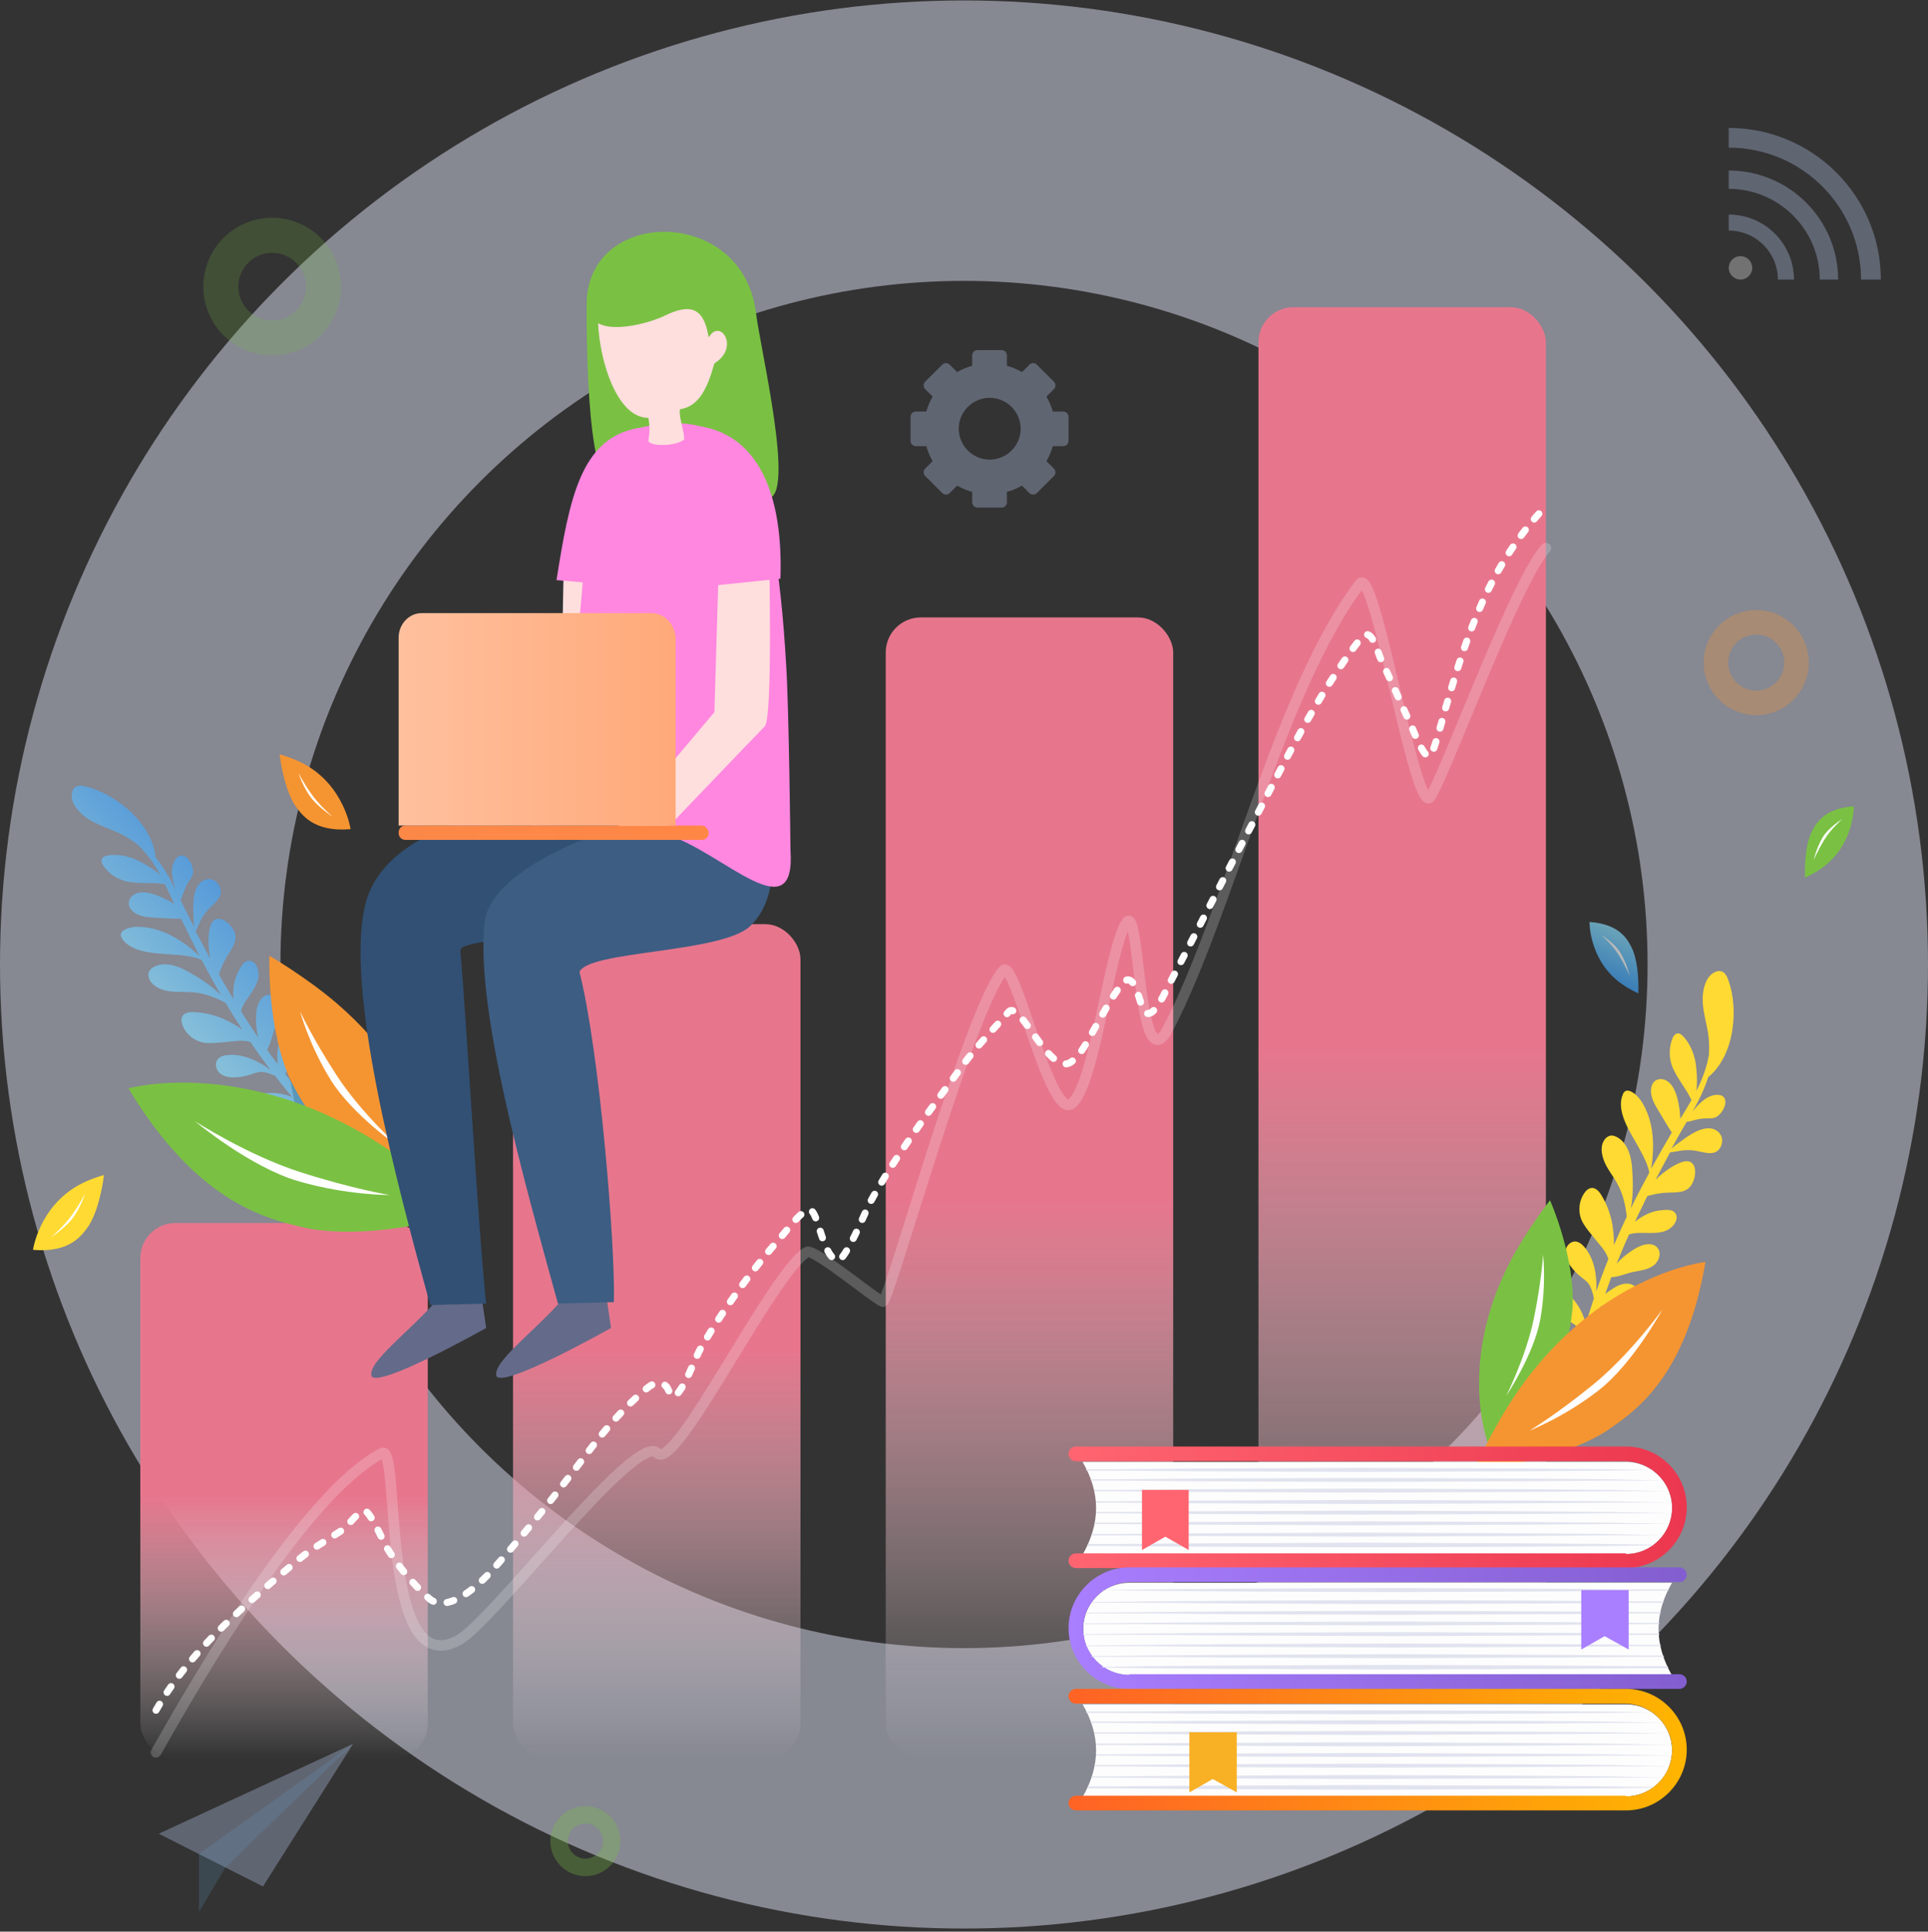 <svg width="550" height="551" viewBox="0 0 550 551" fill="none" xmlns="http://www.w3.org/2000/svg">
<rect x="0" y="0" width="550" height="551" fill="#333333" stroke="none"/>
<circle opacity="0.5" cx="275" cy="275.123" r="235" stroke="#DBDFF3" stroke-width="80"/>
<rect x="359" y="87.623" width="82" height="414" rx="10" fill="url(#paint0_linear_68_5841)"/>
<rect x="252.676" y="176.123" width="82" height="325.5" rx="10" fill="url(#paint1_linear_68_5841)"/>
<rect x="146.352" y="263.623" width="82" height="238" rx="10" fill="url(#paint2_linear_68_5841)"/>
<rect x="40.027" y="348.857" width="82" height="152.766" rx="10" fill="url(#paint3_linear_68_5841)"/>
<path d="M487.159 321.849C483.873 322.034 480.821 324.637 478.223 326.477C477.935 326.681 477.377 327.181 476.809 327.635C477.671 326.121 478.524 324.561 479.386 323.047C479.973 322.019 480.569 321.036 481.156 320.009C482.003 319.969 483.66 319.28 485.707 319.076C488.082 318.85 489.277 319.542 491.031 317.314C492.668 315.206 492.906 312.117 489.62 312.302C486.852 312.471 484.689 314.787 482.844 317.035C484.64 313.896 486.225 310.66 487.297 307.25C494.782 301.178 496.104 287.89 493.004 279.445C492.692 278.658 492.315 277.789 491.598 277.327C490.007 276.34 487.932 277.736 487.043 279.351C485.773 281.618 485.557 284.369 485.831 286.968C486.105 289.567 486.843 292.113 487.254 294.682C487.622 296.834 487.607 298.973 487.481 301.04C487.446 301.095 487.446 301.095 487.455 301.141C486.841 304.69 485.522 308.058 483.883 311.259C484.261 309.042 484.035 306.006 483.918 304.797C483.624 301.443 482.473 298.084 480.187 295.633C479.752 295.158 479.226 294.701 478.581 294.793C477.789 294.868 477.29 295.64 477.028 296.408C476.062 298.989 476.087 301.974 477.152 304.497C478.52 307.762 481.011 310.501 482.46 313.701C482.505 313.691 482.55 313.681 482.596 313.671C481.53 315.562 480.444 317.362 479.312 319.171C479.298 316.232 478.53 312.885 477.88 311.412C477.39 310.236 476.717 309.099 475.614 308.387C474.555 307.666 473.014 307.57 472.051 308.395C471.483 308.849 471.166 309.582 471.04 310.321C470.636 312.638 471.935 314.922 473.175 316.933C474.416 318.944 475.585 321.065 476.917 323.056C476.774 323.277 476.632 323.497 476.534 323.708C474.658 326.912 472.791 330.161 471.015 333.391C471.377 331.32 471.547 329.242 471.572 327.149C471.612 322.917 470.84 318.669 468.775 315.032C467.943 313.597 466.885 312.212 465.434 311.432C464.846 311.132 464.087 310.915 463.555 311.314C463.266 311.519 463.052 311.85 462.939 312.206C462.012 314.304 462.393 316.737 463.144 318.901C464.35 322.296 466.415 325.269 468.101 328.465C469.066 330.298 470.135 332.394 470.493 334.5C468.655 337.885 466.873 341.306 465.191 344.753C466.029 340.918 465.841 336.07 465.547 332.717C465.263 329.408 464.099 325.767 461.116 324.273C460.694 324.079 460.227 323.895 459.708 323.912C458.196 323.953 457.162 325.551 456.955 327.02C456.7 328.926 457.356 330.872 458.246 332.579C459.182 334.276 460.37 335.824 461.306 337.521C462.998 340.526 463.672 343.656 464.066 347.036C462.793 349.73 461.574 352.46 460.401 355.18C460.465 353.268 460.237 351.324 460.113 350.307C459.683 346.982 458.552 343.714 456.798 340.864C456.21 339.899 455.33 338.902 454.227 338.854C453.224 338.833 452.397 339.628 451.862 340.455C450.462 342.56 450.165 345.376 451.056 347.747C451.67 349.276 452.709 350.571 453.748 351.866C454.842 353.197 455.881 354.492 456.975 355.823C457.81 356.83 458.427 357.931 458.827 359.126C457.586 362.193 456.446 365.286 455.351 368.369C455.431 366.975 455.42 365.601 455.274 364.257C454.993 361.185 454.001 358.124 452.018 355.751C451.323 354.951 450.446 354.19 449.388 354.133C447.902 354.073 446.648 355.53 446.541 357.024C446.435 358.518 447.13 359.982 448.049 361.16C448.868 362.313 449.848 363.336 450.936 364.194C451.737 364.828 452.565 365.362 453.169 366.181C453.903 367.162 454.222 368.422 454.521 369.592C454.57 369.819 454.628 370.091 454.687 370.363C453.884 372.814 453.09 375.31 452.342 377.796C451.847 375.055 450.36 372.338 448.61 370.389C447.499 369.204 445.789 368.101 444.332 368.842C443.862 369.085 443.521 369.491 443.282 369.922C442.449 371.573 443.371 373.652 444.784 374.914C446.196 376.177 447.965 376.887 449.448 378.039C450.305 378.709 450.861 379.966 451.581 380.665C450.545 384.685 449.701 388.711 449.34 392.775C449.221 393.987 450.827 394.163 451.157 393.048C451.979 390.024 452.756 387.009 453.533 383.994C455.042 384.381 461.1 384.264 462.012 384.305C463.498 384.365 465.23 383.803 465.784 382.402C466.302 381.057 465.432 379.441 464.156 378.813C462.871 378.141 461.323 378.236 459.925 378.585C459.163 378.796 455.832 380.32 454.113 381.829C454.925 378.759 455.774 375.634 456.732 372.58C457.631 372.339 458.52 372.053 459.503 371.984C461.015 371.943 462.524 372.331 464.026 372.245C465.528 372.159 467.176 371.424 467.629 369.998C468.16 368.27 466.54 366.483 464.769 366.2C462.997 365.917 461.232 366.771 459.744 367.803C459.293 368.138 458.579 368.576 457.931 369.095C458.018 368.839 458.106 368.583 458.193 368.327C458.666 366.991 459.184 365.646 459.657 364.31C461.653 364.308 464.196 363.096 466.259 362.747C468.176 362.382 470.214 362.133 471.764 360.945C473.314 359.758 474.072 357.316 472.757 355.843C471.572 354.532 469.434 354.755 467.786 355.489C466.048 356.243 463.06 358.262 461.16 360.475C462.314 357.664 463.467 354.853 464.731 352.113C467.959 350.991 472.83 352.648 476.099 350.616C477.445 349.804 479.037 347.706 477.92 346.048C477.017 344.723 474.545 345.16 473.244 345.298C471.025 345.586 468.437 346.807 466.384 348.53C466.86 347.431 467.391 346.367 467.923 345.304C468.578 343.929 469.278 342.545 469.932 341.17C471.184 340.805 473.355 340.291 475.477 340.214C478.199 340.055 481.148 340.512 482.72 337.659C484.16 335.071 484.082 330.294 480.089 331.391C477.847 332.016 474.688 334.119 472.262 336.539C473.646 333.916 475.03 331.293 476.424 328.715C478.471 328.512 480.083 327.833 483.15 328.169C485.632 328.442 488.871 330.023 490.586 327.613C492.414 324.847 490.446 321.664 487.159 321.849Z" fill="#FFDA32"/>
<path opacity="0.65" d="M56.368 252.741C54.689 255.573 55.169 259.565 55.252 262.721C55.24 263.049 55.345 263.775 55.448 264.567C54.649 263.028 53.853 261.424 53.055 259.885C52.534 258.849 52.047 257.781 51.526 256.744C51.98 256.004 52.338 254.276 53.291 252.437C54.419 250.308 55.656 249.727 54.801 247.036C53.972 244.511 51.545 242.587 49.866 245.419C48.432 247.833 49.176 250.881 50.06 253.671C48.436 250.428 46.677 247.312 44.378 244.571C43.509 234.982 33.173 226.475 24.446 224.332C23.6 224.105 22.718 223.976 21.885 224.309C20.182 225.07 20.157 227.566 21.017 229.239C22.18 231.578 24.386 233.265 26.674 234.494C28.996 235.692 31.495 236.534 33.887 237.603C35.891 238.527 37.622 239.704 39.285 240.945C39.317 240.979 39.349 241.013 39.38 241.046C42.017 243.536 44.046 246.465 45.804 249.647C44.184 248.112 41.512 246.606 40.449 246.011C37.485 244.397 34.07 243.457 30.731 244.03C30.104 244.107 29.439 244.347 29.123 244.894C28.737 245.57 29.1 246.437 29.57 247.078C31.164 249.334 33.668 250.932 36.342 251.485C39.832 252.165 43.465 251.635 46.96 252.183C46.994 252.152 46.997 252.086 46.965 252.052C47.914 253.958 48.83 255.895 49.712 257.864C47.241 256.234 44.032 255.038 42.467 254.721C41.227 254.48 39.883 254.401 38.715 254.918C37.546 255.436 36.616 256.619 36.734 257.904C36.805 258.662 37.241 259.335 37.781 259.846C39.495 261.483 42.084 261.671 44.478 261.787C46.84 261.87 49.263 262.085 51.662 262.07C51.752 262.303 51.908 262.539 51.998 262.772C53.585 266.112 55.272 269.423 56.959 272.734C55.434 271.301 53.807 269.963 52.076 268.786C48.582 266.398 44.57 264.681 40.441 264.406C38.803 264.284 37.024 264.419 35.584 265.19C34.981 265.497 34.403 266.036 34.445 266.694C34.465 267.056 34.616 267.423 34.803 267.692C36.015 269.607 38.276 270.671 40.457 271.239C43.972 272.15 47.588 272.079 51.156 272.433C53.185 272.635 55.54 272.914 57.512 273.804C59.294 277.217 61.144 280.566 63.059 283.918C60.337 281.064 56.223 278.555 53.228 276.907C50.296 275.327 46.657 274.215 43.771 275.888C43.368 276.137 42.962 276.451 42.685 276.836C41.85 278.121 42.608 279.888 43.756 280.848C45.22 282.147 47.172 282.675 49.104 282.84C51.036 283.006 52.978 282.91 54.944 283.044C58.417 283.296 61.395 284.517 64.362 286.065C65.878 288.647 67.462 291.166 69.081 293.653C67.544 292.549 65.771 291.6 64.867 291.174C61.866 289.658 58.546 288.819 55.199 288.703C54.084 288.664 52.764 288.815 52.107 289.745C51.551 290.58 51.741 291.67 52.102 292.603C53.069 294.936 55.204 296.751 57.713 297.331C59.309 297.682 60.957 297.542 62.605 297.403C64.286 297.231 65.999 297.094 67.681 296.922C68.967 296.803 70.245 296.88 71.448 297.218C73.288 299.943 75.227 302.638 77.203 305.236C76.116 304.41 74.961 303.647 73.735 303.013C71.029 301.539 67.908 300.642 64.841 300.963C63.787 301.057 62.657 301.412 62.035 302.245C61.137 303.462 61.696 305.288 62.843 306.247C64.025 307.176 65.627 307.396 67.141 307.317C68.555 307.268 69.911 307.019 71.274 306.574C72.205 306.278 73.172 305.884 74.161 305.787C75.412 305.7 76.579 306.134 77.746 306.569C77.972 306.676 78.232 306.75 78.458 306.857C80.028 308.882 81.629 310.942 83.363 312.94C80.808 311.833 77.731 311.529 75.121 311.931C73.503 312.17 71.632 313.025 71.476 314.629C71.425 315.12 71.537 315.649 71.783 316.118C72.677 317.758 74.964 318.101 76.754 317.638C78.545 317.174 80.16 316.114 81.924 315.485C82.954 315.16 84.293 315.371 85.319 315.176C88.065 318.261 90.982 321.188 94.141 323.762C95.067 324.484 96.129 323.305 95.372 322.425C93.321 320.087 91.239 317.715 89.154 315.409C90.31 314.332 93.579 309.321 94.132 308.552C95.031 307.335 95.52 305.611 94.644 304.398C93.8 303.219 91.999 303.058 90.726 303.736C89.453 304.414 88.681 305.767 88.204 307.163C87.947 307.91 87.357 311.503 87.636 313.779C85.522 311.373 83.442 308.935 81.43 306.435C81.692 305.557 81.987 304.647 82.478 303.81C83.278 302.557 84.434 301.48 85.204 300.193C85.973 298.906 86.268 297.11 85.324 295.96C84.159 294.573 81.814 294.918 80.583 296.255C79.352 297.592 79.086 299.488 79.119 301.295C79.132 301.854 79.135 302.676 79.17 303.531C79.014 303.296 78.856 303.126 78.7 302.89C77.822 301.743 77.009 300.598 76.165 299.419C77.276 297.749 77.707 294.939 78.497 293.061C79.251 291.281 80.173 289.408 80.045 287.498C79.951 285.557 78.316 283.529 76.367 283.822C74.618 284.057 73.628 285.994 73.27 287.722C72.907 289.582 72.908 293.195 73.693 296.015C71.977 293.491 70.327 290.97 68.711 288.418C69.586 285.13 73.641 281.987 73.781 278.115C73.838 276.54 73.041 274.049 71.005 274.044C69.428 274.055 68.392 276.351 67.79 277.545C66.764 279.579 66.368 282.358 66.633 285.027C66.012 284.02 65.392 283.013 64.773 281.941C63.999 280.633 63.194 279.291 62.454 277.951C62.827 276.716 63.659 274.609 64.741 272.84C66.139 270.524 68.125 268.294 66.686 265.386C65.337 262.711 61.323 260.173 60.031 264.103C59.294 266.311 59.288 270.121 59.988 273.463C58.572 270.852 57.186 268.274 55.804 265.631C56.789 263.826 57.115 262.063 59.104 259.767C60.716 257.885 63.837 256.056 62.787 253.293C61.754 250.07 58.014 249.94 56.368 252.741Z" fill="url(#paint4_linear_68_5841)"/>
<path d="M83.154 308.718C87.463 316.7 94.865 331.583 125.464 340.18C125.464 340.18 125.498 311.547 96.163 286.284C87.545 278.862 76.861 272.629 76.861 272.629C76.861 272.629 76.01 293.701 83.154 308.718Z" fill="#f59531"/>
<path d="M94.255 307.915C100.404 317.926 114.04 327.357 114.04 327.357C114.04 327.357 103.148 317.642 96.136 306.895C89.124 296.149 85.601 288.48 85.601 288.48C85.601 288.48 88.107 297.903 94.255 307.915Z" fill="white"/>
<path d="M87.885 350.415C76.986 347.912 56.871 343.994 36.62 310.447C36.62 310.447 70.638 301.018 110.282 327.597C121.929 335.406 132.84 346.061 132.84 346.061C132.84 346.061 108.075 353.981 87.885 350.415Z" fill="#7AC143"/>
<path d="M85.2 336.958C71.285 332.933 55.606 319.82 55.606 319.82C55.606 319.82 70.724 329.579 85.795 334.389C100.866 339.199 111.135 340.871 111.135 340.871C111.135 340.871 99.115 340.983 85.2 336.958Z" fill="white"/>
<path d="M448.586 373.362C447.662 381.143 446.444 395.449 424.597 412.077C424.597 412.077 415.473 389.088 431.009 359.475C435.573 350.775 442.175 342.374 442.175 342.374C442.175 342.374 449.553 359.03 448.586 373.362Z" fill="#7AC143"/>
<path d="M439.414 376.244C437.656 386.239 429.699 398.146 429.699 398.146C429.699 398.146 435.362 386.882 437.58 376.022C439.797 365.162 440.191 357.883 440.191 357.883C440.191 357.883 441.172 366.248 439.414 376.244Z" fill="white"/>
<path d="M458.034 408.359C465.994 402.885 480.907 393.348 486.514 359.966C486.514 359.966 456.193 363.201 432.794 397.147C425.919 407.12 420.541 419.145 420.541 419.145C420.541 419.145 442.949 417.639 458.034 408.359Z" fill="#f59531"/>
<path d="M455.915 396.696C465.814 389.042 474.242 373.528 474.242 373.528C474.242 373.528 465.199 386.17 454.621 394.822C444.043 403.474 436.326 408.08 436.326 408.08C436.326 408.08 446.017 404.351 455.915 396.696Z" fill="white"/>
<g opacity="0.65">
<path d="M465.737 270.885C464.516 268.362 462.426 263.608 453.44 262.993C453.44 262.993 453.242 273.295 461.745 280.008C464.244 281.98 467.36 283.357 467.36 283.357C467.36 283.357 467.75 275.708 465.737 270.885Z" fill="url(#paint5_linear_68_5841)"/>
<path d="M462.451 272.072C460.699 268.969 456.732 266.681 456.732 266.681C456.732 266.681 459.887 269.293 461.889 272.591C463.89 275.889 464.881 278.363 464.881 278.363C464.881 278.363 464.202 275.176 462.451 272.072Z" fill="white"/>
</g>
<path d="M516.54 237.885C517.761 235.362 519.851 230.608 528.838 229.993C528.838 229.993 529.035 240.295 520.532 247.008C518.034 248.98 514.917 250.357 514.917 250.357C514.917 250.357 514.528 242.708 516.54 237.885Z" fill="#7AC143"/>
<path d="M519.826 239.072C521.578 235.969 525.546 233.681 525.546 233.681C525.546 233.681 522.391 236.293 520.389 239.591C518.387 242.889 517.396 245.363 517.396 245.363C517.396 245.363 518.075 242.176 519.826 239.072Z" fill="white"/>
<path d="M463.848 443.286C471.085 443.286 476.989 437.382 476.989 430.145C476.989 422.907 471.085 417.003 463.848 417.003H308.821C313.963 425.764 313.963 434.525 308.821 443.476H463.848V443.286Z" fill="#FDFDFD"/>
<path d="M463.848 443.286C471.275 443.286 477.37 437.001 476.989 429.383C476.608 422.336 470.514 416.813 463.467 416.813H306.916C305.773 416.813 304.821 415.861 304.821 414.718C304.821 413.575 305.773 412.623 306.916 412.623H463.848C473.37 412.623 481.179 420.432 481.179 429.954C481.179 439.477 473.37 447.285 463.848 447.285H306.916C305.773 447.285 304.821 446.333 304.821 445.19C304.821 444.048 305.773 443.095 306.916 443.095H463.848V443.286Z" fill="url(#paint6_linear_68_5841)"/>
<path d="M471.466 419.289L458.896 419.479L435.28 419.67L388.239 419.86L341.197 419.67L317.581 419.479H309.963C309.963 419.289 309.773 419.289 309.773 419.098H317.581L341.197 418.908L388.239 418.718L435.28 418.908L458.896 419.098L471.085 419.289C471.275 419.098 471.466 419.289 471.466 419.289ZM474.513 422.336L458.896 421.955L435.28 421.765L388.239 421.574L341.197 421.765L317.581 421.955H311.106C311.106 422.146 311.106 422.146 311.296 422.336H317.581L341.197 422.527L388.239 422.717L435.28 422.527L458.896 422.336H474.513ZM476.227 425.383L459.086 425.002L435.47 424.812L388.429 424.622L341.388 424.812L317.772 425.002H312.249C312.249 425.193 312.249 425.193 312.249 425.383H317.772L341.388 425.574L388.429 425.764L435.47 425.574L459.086 425.383H476.227ZM310.154 441H317.962L341.578 441.191L388.619 441.381L435.661 441.191L459.277 441L471.466 440.81C471.656 440.81 471.656 440.619 471.847 440.619L459.277 440.429L435.661 440.239L388.619 440.048L341.578 440.239L317.962 440.429H310.344C310.154 440.81 310.154 441 310.154 441ZM474.513 437.953C474.513 437.763 474.513 437.763 474.513 437.953L459.086 437.572L435.47 437.382L388.429 437.191L341.388 437.382L317.772 437.572H311.487C311.487 437.763 311.487 437.763 311.296 437.953H317.772L341.388 438.144L388.429 438.334L435.47 438.144L459.086 437.953H474.513ZM476.227 434.715L459.086 434.335L435.47 434.144L388.429 433.954L341.388 434.144L317.772 434.335H312.249C312.249 434.525 312.249 434.525 312.249 434.715H317.772L341.388 434.906L388.429 435.096L435.47 434.906L459.086 434.715H476.227ZM476.989 431.668C476.989 431.668 476.989 431.478 476.989 431.668L459.086 431.287L435.47 431.097L388.429 430.906L341.388 431.097L317.772 431.287H312.629C312.629 431.478 312.629 431.478 312.629 431.668H317.772L341.388 431.859L388.429 432.049L435.47 431.859L459.086 431.668H476.989ZM476.989 428.621C476.989 428.431 476.989 428.431 476.989 428.621L459.086 428.24L435.47 428.05L388.429 427.859L341.388 428.05L317.772 428.24H312.629C312.629 428.431 312.629 428.431 312.629 428.621H317.772L341.388 428.811L388.429 429.002L435.47 428.811L459.086 428.621H476.989Z" fill="#E1E3EF"/>
<path d="M325.771 442.143L332.437 438.334L339.102 442.143V425.002H325.771V442.143Z" fill="#FF6570"/>
<path d="M322.152 477.757C314.915 477.757 309.011 471.853 309.011 464.616C309.011 457.379 314.915 451.475 322.152 451.475H476.989C471.847 460.236 471.847 468.997 476.989 477.948H322.152V477.757Z" fill="#FDFDFD"/>
<path d="M322.152 477.757C314.725 477.757 308.63 471.472 309.011 463.854C309.392 456.808 315.486 451.285 322.533 451.285H479.084C480.227 451.285 481.179 450.332 481.179 449.19C481.179 448.047 480.227 447.095 479.084 447.095H322.152C312.63 447.095 304.821 454.903 304.821 464.426C304.821 473.948 312.63 481.757 322.152 481.757H479.084C480.227 481.757 481.179 480.805 481.179 479.662C481.179 478.519 480.227 477.567 479.084 477.567H322.152V477.757Z" fill="url(#paint7_linear_68_5841)"/>
<path d="M314.725 453.57L326.913 453.38L350.529 453.189L397.571 452.999L444.612 453.189L468.228 453.38H476.037C476.037 453.57 475.846 453.57 475.846 453.761H468.228L444.612 453.951L397.571 454.141L350.529 453.951L326.913 453.761L314.344 453.57C314.534 453.76 314.725 453.76 314.725 453.57ZM326.913 457.189L350.529 457.379L397.571 457.57L444.612 457.379L468.228 457.189H474.513C474.513 456.998 474.513 456.998 474.704 456.808H468.228L444.612 456.617L397.571 456.427L350.529 456.617L326.913 456.808L311.487 456.998C311.487 456.998 311.487 457.189 311.296 457.189H326.913ZM326.913 460.236L350.529 460.426L397.571 460.617L444.612 460.426L468.228 460.236H473.751C473.751 460.045 473.751 460.045 473.751 459.855H468.228L444.612 459.664L397.571 459.474L350.529 459.664L326.913 459.855L309.773 460.045C309.773 460.045 309.773 460.045 309.773 460.236H326.913ZM475.656 475.282H468.038L444.422 475.091L397.38 474.901L350.339 475.091L326.723 475.282L314.153 475.472C314.344 475.472 314.344 475.662 314.534 475.662L326.723 475.853L350.339 476.043L397.38 476.234L444.422 476.043L468.038 475.853H475.846C475.846 475.472 475.846 475.472 475.656 475.282ZM326.913 472.615L350.529 472.806L397.571 472.996L444.612 472.806L468.228 472.615H474.704C474.704 472.425 474.704 472.425 474.513 472.234H468.228L444.612 472.044L397.571 471.853L350.529 472.044L326.913 472.234L311.296 472.425C311.296 472.425 311.296 472.615 311.487 472.615H326.913ZM326.913 469.568L350.529 469.758L397.571 469.949L444.612 469.758L468.228 469.568H473.751C473.751 469.378 473.751 469.377 473.751 469.187H468.228L444.612 468.997L397.571 468.806L350.529 468.997L326.913 469.187L309.773 469.377C309.773 469.377 309.773 469.378 309.773 469.568H326.913ZM326.913 466.33L350.529 466.521L397.571 466.711L444.612 466.521L468.228 466.33H473.37C473.37 466.14 473.37 466.14 473.37 465.949H468.228L444.612 465.759L397.571 465.568L350.529 465.759L326.913 465.949L309.011 466.14C309.011 466.14 309.011 466.14 309.011 466.33H326.913ZM326.913 463.283L350.529 463.473L397.571 463.664L444.612 463.473L468.228 463.283H473.37C473.37 463.093 473.37 463.093 473.37 462.902H468.228L444.612 462.712L397.571 462.521L350.529 462.712L326.913 462.902L309.011 463.093C309.011 463.093 309.011 463.093 309.011 463.283H326.913Z" fill="#E1E3EF"/>
<path d="M464.61 470.52L457.753 466.711L451.088 470.52V453.57H464.61V470.52Z" fill="#A97EFF"/>
<path d="M463.848 512.419C471.085 512.419 476.989 506.515 476.989 499.278C476.989 492.041 471.085 486.137 463.848 486.137H308.821C313.963 494.898 313.963 503.659 308.821 512.61H463.848V512.419Z" fill="#FDFDFD"/>
<path d="M463.848 512.42C471.275 512.42 477.37 506.135 476.989 498.517C476.608 491.47 470.514 485.947 463.467 485.947H306.916C305.773 485.947 304.821 484.995 304.821 483.852C304.821 482.709 305.773 481.757 306.916 481.757H463.848C473.37 481.757 481.179 489.565 481.179 499.088C481.179 508.61 473.37 516.419 463.848 516.419H306.916C305.773 516.419 304.821 515.467 304.821 514.324C304.821 513.181 305.773 512.229 306.916 512.229H463.848V512.42Z" fill="url(#paint8_linear_68_5841)"/>
<path d="M471.466 488.423L458.896 488.613L435.28 488.804L388.239 488.994L341.197 488.804L317.581 488.613H309.963C309.963 488.423 309.773 488.423 309.773 488.232H317.581L341.197 488.042L388.239 487.851L435.28 488.042L458.896 488.232L471.085 488.423C471.275 488.232 471.466 488.423 471.466 488.423ZM474.513 491.47L458.896 491.089L435.28 490.899L388.239 490.708L341.197 490.899L317.581 491.089H311.106C311.106 491.279 311.106 491.279 311.296 491.47H317.581L341.197 491.66L388.239 491.851L435.28 491.66L458.896 491.47H474.513ZM476.227 494.517L459.086 494.136L435.47 493.946L388.429 493.755L341.388 493.946L317.772 494.136H312.249C312.249 494.327 312.249 494.327 312.249 494.517H317.772L341.388 494.708L388.429 494.898L435.47 494.708L459.086 494.517H476.227ZM310.154 510.134H317.962L341.578 510.325L388.619 510.515L435.661 510.325L459.277 510.134L471.466 509.944C471.656 509.944 471.656 509.753 471.847 509.753L459.277 509.563L435.661 509.372L388.619 509.182L341.578 509.372L317.962 509.563H310.344C310.154 509.944 310.154 510.134 310.154 510.134ZM474.513 507.087C474.513 506.896 474.513 506.896 474.513 507.087L459.086 506.706L435.47 506.516L388.429 506.325L341.388 506.516L317.772 506.706H311.487C311.487 506.896 311.487 506.896 311.296 507.087H317.772L341.388 507.277L388.429 507.468L435.47 507.277L459.086 507.087H474.513ZM476.227 503.849L459.086 503.468L435.47 503.278L388.429 503.087L341.388 503.278L317.772 503.468H312.249C312.249 503.659 312.249 503.659 312.249 503.849H317.772L341.388 504.04L388.429 504.23L435.47 504.04L459.086 503.849H476.227ZM476.989 500.802C476.989 500.802 476.989 500.612 476.989 500.802L459.086 500.421L435.47 500.231L388.429 500.04L341.388 500.231L317.772 500.421H312.629C312.629 500.612 312.629 500.612 312.629 500.802H317.772L341.388 500.992L388.429 501.183L435.47 500.992L459.086 500.802H476.989ZM476.989 497.755C476.989 497.564 476.989 497.564 476.989 497.755L459.086 497.374L435.47 497.183L388.429 496.993L341.388 497.183L317.772 497.374H312.629C312.629 497.564 312.629 497.564 312.629 497.755H317.772L341.388 497.945L388.429 498.136L435.47 497.945L459.086 497.755H476.989Z" fill="#E1E3EF"/>
<path d="M339.293 511.277L345.959 507.468L352.815 511.277V494.136H339.293V511.277Z" fill="#F8B024"/>
<path d="M215.669 89.315C216.897 99.552 227.134 142.135 218.945 142.135C208.299 142.544 175.952 138.45 174.723 138.45C166.944 138.04 167.353 90.543 167.353 86.858C167.353 59.016 211.984 58.606 215.669 89.315Z" fill="#7AC143"/>
<path d="M160.802 161.789L159.983 203.553L128.865 239.995L144.833 237.947L173.904 207.238L175.133 155.647L160.802 161.789Z" fill="#FFDEDE"/>
<path d="M182.094 122.072C165.715 124.938 162.44 142.135 158.755 165.474L182.503 167.521L182.094 143.773" fill="#FF87E0"/>
<path d="M126.818 368.154C119.857 377.571 105.116 387.807 105.935 392.311C106.754 396.815 138.692 378.799 138.692 378.799L137.054 367.744L126.818 368.154Z" fill="#646A89"/>
<path d="M182.503 258.01C179.637 267.837 130.912 266.609 131.321 271.113C132.959 289.538 136.644 353.823 138.691 371.839L122.723 372.248C112.896 336.626 98.156 281.349 104.297 257.601C110.439 234.262 151.385 225.663 183.322 232.215C190.692 233.443 186.188 244.908 182.503 258.01Z" fill="#315074"/>
<path d="M162.44 368.154C155.479 377.571 140.739 387.807 141.558 392.311C142.377 396.815 174.314 378.799 174.314 378.799L172.676 367.744L162.44 368.154Z" fill="#646A89"/>
<path d="M214.031 264.152C205.842 271.932 167.763 271.113 165.306 277.255C171.038 299.775 175.542 355.051 175.133 371.429L159.164 371.839C149.337 336.216 135.416 287.082 138.282 262.924C140.739 242.042 202.157 225.254 214.031 231.805C220.582 235.49 223.858 254.735 214.031 264.152Z" fill="#3D5D82"/>
<path d="M224.267 189.632C220.992 133.536 211.574 116.339 184.141 121.662C161.211 125.757 171.038 150.733 162.44 196.183L152.203 235.49C176.771 234.672 168.172 233.853 191.102 238.357C206.661 243.679 227.134 265.79 225.496 242.451C225.496 242.451 225.086 202.325 224.267 189.632Z" fill="#FF87E0"/>
<path d="M202.157 96.276C200.929 88.496 197.653 86.04 189.464 90.134C184.141 92.591 174.723 94.638 170.629 92.181C171.038 102.827 175.952 119.205 184.96 119.205C185.369 121.253 185.369 123.3 184.96 125.757C185.369 127.394 192.739 127.394 195.196 125.347C195.196 122.89 193.558 118.796 193.968 116.749C199.291 115.93 201.747 111.016 203.795 103.646C211.165 99.142 205.433 90.543 202.157 96.276Z" fill="#FFDEDE"/>
<path d="M205.023 161.789L203.795 203.144L173.085 239.585L189.054 237.538C189.054 237.538 216.078 209.285 218.125 207.238C220.582 205.191 219.354 155.647 219.354 155.647L205.023 161.789Z" fill="#FFDEDE"/>
<path d="M200.11 121.662C216.488 124.528 223.449 141.316 222.63 165.064L198.881 167.521L199.291 143.773" fill="#FF87E0"/>
<path d="M200.11 235.491H115.762C114.534 235.491 113.715 236.31 113.715 237.538C113.715 238.766 114.534 239.585 115.762 239.585H200.11C201.338 239.585 202.157 238.766 202.157 237.538C202.157 236.719 201.338 235.491 200.11 235.491Z" fill="url(#paint9_linear_68_5841)"/>
<path d="M185.779 174.891H120.266C116.581 174.891 113.715 178.167 113.715 181.852V235.491H192.74C192.74 235.491 192.74 197.821 192.74 181.852C192.33 177.758 189.464 174.891 185.779 174.891Z" fill="url(#paint10_linear_68_5841)"/>
<path d="M25.394 349.512C23.48 352.248 20.121 357.443 9.408 356.514C9.408 356.514 11.114 344.388 22.404 338.072C25.721 336.217 29.655 335.173 29.655 335.173C29.655 335.173 28.675 344.221 25.394 349.512Z" fill="#FFDA32"/>
<path d="M21.217 346.804C19.087 350.03 14.501 352.984 14.501 352.984C14.501 352.984 18.188 349.907 20.61 346.448C23.032 342.989 24.273 340.505 24.273 340.505C24.273 340.505 23.347 343.577 21.217 346.804Z" fill="white"/>
<path d="M84.026 229.512C85.941 232.248 89.3 237.443 100.013 236.514C100.013 236.514 98.307 224.388 87.017 218.072C83.7 216.217 79.766 215.173 79.766 215.173C79.766 215.173 80.745 224.221 84.026 229.512Z" fill="#f59531"/>
<path d="M88.204 226.804C90.334 230.03 94.92 232.984 94.92 232.984C94.92 232.984 91.233 229.907 88.811 226.448C86.389 222.989 85.148 220.505 85.148 220.505C85.148 220.505 86.074 223.577 88.204 226.804Z" fill="white"/>
<path d="M44.5 487.851C50.29 477.64 58.73 468.316 67.333 460.407C73.189 455.024 79.247 449.743 85.389 444.685C89.139 441.596 93.135 439.446 97.111 436.796C99.497 435.205 101.137 432.18 103.639 430.879C105.233 430.05 109.484 440.055 110.083 441.046C113.388 446.504 117.682 451.785 122.472 456.018C124.794 458.07 128.201 457.276 130.722 455.935C136.743 452.732 141.34 446.846 145.722 441.796C153.671 432.635 160.946 423.156 168.278 413.518C172.87 407.481 178.172 401.363 184 396.462C185.99 394.789 188.098 393.335 190.222 395.629C190.454 395.88 191.721 399.25 192.667 398.24C196.079 394.597 197.688 388.337 200.194 384.074C206.678 373.044 214.189 362.645 222.639 353.046C224.692 350.713 227.422 346.792 230.222 345.129C232.003 344.072 233.201 348.987 233.361 349.379C234.364 351.834 235.775 358.478 238.75 359.574C240.923 360.374 247.233 344.778 247.944 343.462C255.472 329.55 265.221 316.841 274.5 304.074C278.61 298.418 283.177 293.897 287.694 288.685C290.985 284.888 299.497 307.465 305.667 302.851C308.451 300.769 310.262 296.873 311.917 293.99C314.463 289.555 316.84 284.884 319.944 280.796C323.454 276.175 324.912 285.265 326 287.685C328.218 292.618 332.204 283.327 333.222 281.379C341.051 266.403 348.657 251.31 356.528 236.351C366.192 217.986 375.365 198.755 388.056 182.212C391.207 178.104 392.74 185.515 393.944 188.074C397.017 194.602 399.909 201.21 402.917 207.768C403.071 208.105 405.974 215.761 407.556 215.685C408.133 215.657 408.429 214.879 408.667 214.351C409.61 212.26 412.176 202.709 412.361 202.074C415.392 191.66 418.566 181.252 423.056 171.351C427.589 161.354 433.456 152.292 441 144.351" stroke="white" stroke-width="2" stroke-linecap="round" stroke-linejoin="round" stroke-dasharray="2 4"/>
<path opacity="0.2" d="M44.5 499.851C56.863 478.047 86.939 425.972 109 414.5C114.378 411.704 108.027 480.007 130.722 467.935C140.313 462.833 181.583 408.109 187.5 414.5C192.746 420.165 220.173 363.096 230.222 357.129C232.109 356.009 249.555 370.465 251.812 371.296C253.5 371.918 276.427 288.085 286.21 276.796C289.5 273 299.497 319.465 305.667 314.851C312.303 309.888 316.563 269.502 321.5 263C325.211 258.112 324.706 309.67 333.222 293.379C350.492 260.34 365.233 196.178 388 166.5C392.067 161.198 402.876 227.91 407.556 227.685C409.864 227.573 432.093 165.727 441 156.351" stroke="white" stroke-width="3" stroke-linecap="round" stroke-linejoin="round"/>
<path opacity="0.31" d="M499.862 76.409C499.862 78.244 498.349 79.753 496.508 79.753C494.668 79.753 493.155 78.244 493.155 76.409C493.155 74.575 494.668 73.066 496.508 73.066C498.349 73.066 499.862 74.575 499.862 76.409Z" fill="white"/>
<path opacity="0.31" d="M493.155 65.768C500.884 65.768 507.182 72.047 507.182 79.753H511.762C511.762 69.519 503.419 61.201 493.155 61.201V65.768Z" fill="#C5D5FF"/>
<path opacity="0.31" d="M493.155 53.862C507.468 53.862 519.123 65.482 519.123 79.753H524.357C524.357 62.587 510.371 48.643 493.155 48.643V53.862Z" fill="#C5D5FF"/>
<path opacity="0.31" d="M493.155 42.12C513.97 42.12 530.9 59 530.9 79.753H536.543C536.543 55.901 517.078 36.493 493.155 36.493V42.12Z" fill="#C5D5FF"/>
<path opacity="0.31" d="M261.256 127.264C260.428 127.264 259.756 126.592 259.756 125.764V118.897C259.756 118.069 260.428 117.397 261.256 117.397H264.254C264.663 115.888 265.277 114.461 266.054 113.116L263.929 110.998C263.342 110.412 263.342 109.46 263.929 108.873L268.798 104.02C269.383 103.436 270.331 103.436 270.916 104.02L273.047 106.144C274.396 105.369 275.827 104.758 277.34 104.35V101.365C277.34 100.536 278.012 99.865 278.84 99.865H285.737C286.565 99.865 287.237 100.536 287.237 101.365V104.35C288.75 104.758 290.181 105.369 291.531 106.144L293.661 104.02C294.247 103.436 295.194 103.436 295.779 104.02L300.648 108.873C301.236 109.46 301.236 110.412 300.648 110.998L298.523 113.116C299.3 114.461 299.914 115.888 300.323 117.397H303.321C304.149 117.397 304.821 118.069 304.821 118.897V125.764C304.821 126.592 304.149 127.264 303.321 127.264H300.323C299.914 128.773 299.3 130.2 298.523 131.545L300.648 133.663C301.236 134.249 301.236 135.201 300.648 135.788L295.779 140.642C295.194 141.225 294.247 141.225 293.661 140.642L291.531 138.517C290.181 139.292 288.75 139.904 287.237 140.311V143.296C287.237 144.125 286.565 144.796 285.737 144.796H278.84C278.012 144.796 277.34 144.125 277.34 143.296V140.311C275.827 139.904 274.396 139.292 273.047 138.517L270.916 140.642C270.331 141.225 269.383 141.225 268.798 140.642L263.929 135.788C263.342 135.201 263.342 134.249 263.929 133.663L266.054 131.545C265.277 130.2 264.663 128.773 264.254 127.264H261.256ZM282.329 131.097C287.196 131.097 291.163 127.142 291.163 122.29C291.163 117.438 287.196 113.483 282.329 113.483C277.463 113.483 273.496 117.438 273.496 122.29C273.537 127.182 277.463 131.097 282.329 131.097Z" fill="#C5D5FF"/>
<circle opacity="0.3" cx="501" cy="189" r="11.5" stroke="#f59531" stroke-width="7"/>
<circle opacity="0.2" cx="77.645" cy="81.763" r="14.64" stroke="#7AC143" stroke-width="10"/>
<circle opacity="0.3" cx="167" cy="525.166" r="7.5" stroke="#7AC143" stroke-width="5"/>
<path opacity="0.31" d="M45.287 523.065L75.017 538.11L100.739 497.419L45.287 523.065Z" fill="#C5D5FF"/>
<path opacity="0.1" d="M100.739 497.419L56.737 528.855V545.449L64.303 532.687L100.739 497.419Z" fill="#04659B"/>
<path opacity="0.1" d="M100.739 497.419L56.737 528.855V545.449L64.303 532.687L100.739 497.419Z" fill="#C5D5FF"/>
<defs>
<linearGradient id="paint0_linear_68_5841" x1="400" y1="87.623" x2="400" y2="501.623" gradientUnits="userSpaceOnUse">
<stop offset="0.51" stop-color="#E7768D"/>
<stop offset="1" stop-color="white" stop-opacity="0"/>
</linearGradient>
<linearGradient id="paint1_linear_68_5841" x1="293.676" y1="176.123" x2="293.676" y2="501.623" gradientUnits="userSpaceOnUse">
<stop offset="0.51" stop-color="#E7768D"/>
<stop offset="1" stop-color="white" stop-opacity="0"/>
</linearGradient>
<linearGradient id="paint2_linear_68_5841" x1="187.352" y1="263.623" x2="187.352" y2="501.623" gradientUnits="userSpaceOnUse">
<stop offset="0.51" stop-color="#E7768D"/>
<stop offset="1" stop-color="white" stop-opacity="0"/>
</linearGradient>
<linearGradient id="paint3_linear_68_5841" x1="81.027" y1="348.857" x2="81.027" y2="501.623" gradientUnits="userSpaceOnUse">
<stop offset="0.51" stop-color="#E7768D"/>
<stop offset="1" stop-color="white" stop-opacity="0"/>
</linearGradient>
<linearGradient id="paint4_linear_68_5841" x1="44.657" y1="287.011" x2="71.514" y2="261.994" gradientUnits="userSpaceOnUse">
<stop stop-color="#87DFFF"/>
<stop offset="1" stop-color="#3CA5FF"/>
</linearGradient>
<linearGradient id="paint5_linear_68_5841" x1="463.494" y1="266.125" x2="457.779" y2="279.187" gradientUnits="userSpaceOnUse">
<stop stop-color="#87DFFF"/>
<stop offset="1" stop-color="#3CA5FF"/>
</linearGradient>
<linearGradient id="paint6_linear_68_5841" x1="304.836" y1="430.029" x2="481.114" y2="430.029" gradientUnits="userSpaceOnUse">
<stop stop-color="#FF6570"/>
<stop offset="1" stop-color="#EC374F"/>
</linearGradient>
<linearGradient id="paint7_linear_68_5841" x1="304.836" y1="464.593" x2="481.114" y2="464.593" gradientUnits="userSpaceOnUse">
<stop stop-color="#A97EFF"/>
<stop offset="0.999" stop-color="#835ED0"/>
</linearGradient>
<linearGradient id="paint8_linear_68_5841" x1="304.744" y1="499.181" x2="482.301" y2="499.181" gradientUnits="userSpaceOnUse">
<stop offset="0.007" stop-color="#FF6325"/>
<stop offset="1" stop-color="#FFB600"/>
</linearGradient>
<linearGradient id="paint9_linear_68_5841" x1="202.157" y1="237.538" x2="113.715" y2="237.538" gradientUnits="userSpaceOnUse">
<stop stop-color="#FE8746"/>
<stop offset="1" stop-color="#FC8848"/>
</linearGradient>
<linearGradient id="paint10_linear_68_5841" x1="192.74" y1="205.191" x2="113.715" y2="205.191" gradientUnits="userSpaceOnUse">
<stop stop-color="#FFA979"/>
<stop offset="1" stop-color="#FFC09E"/>
</linearGradient>
</defs>
</svg>
